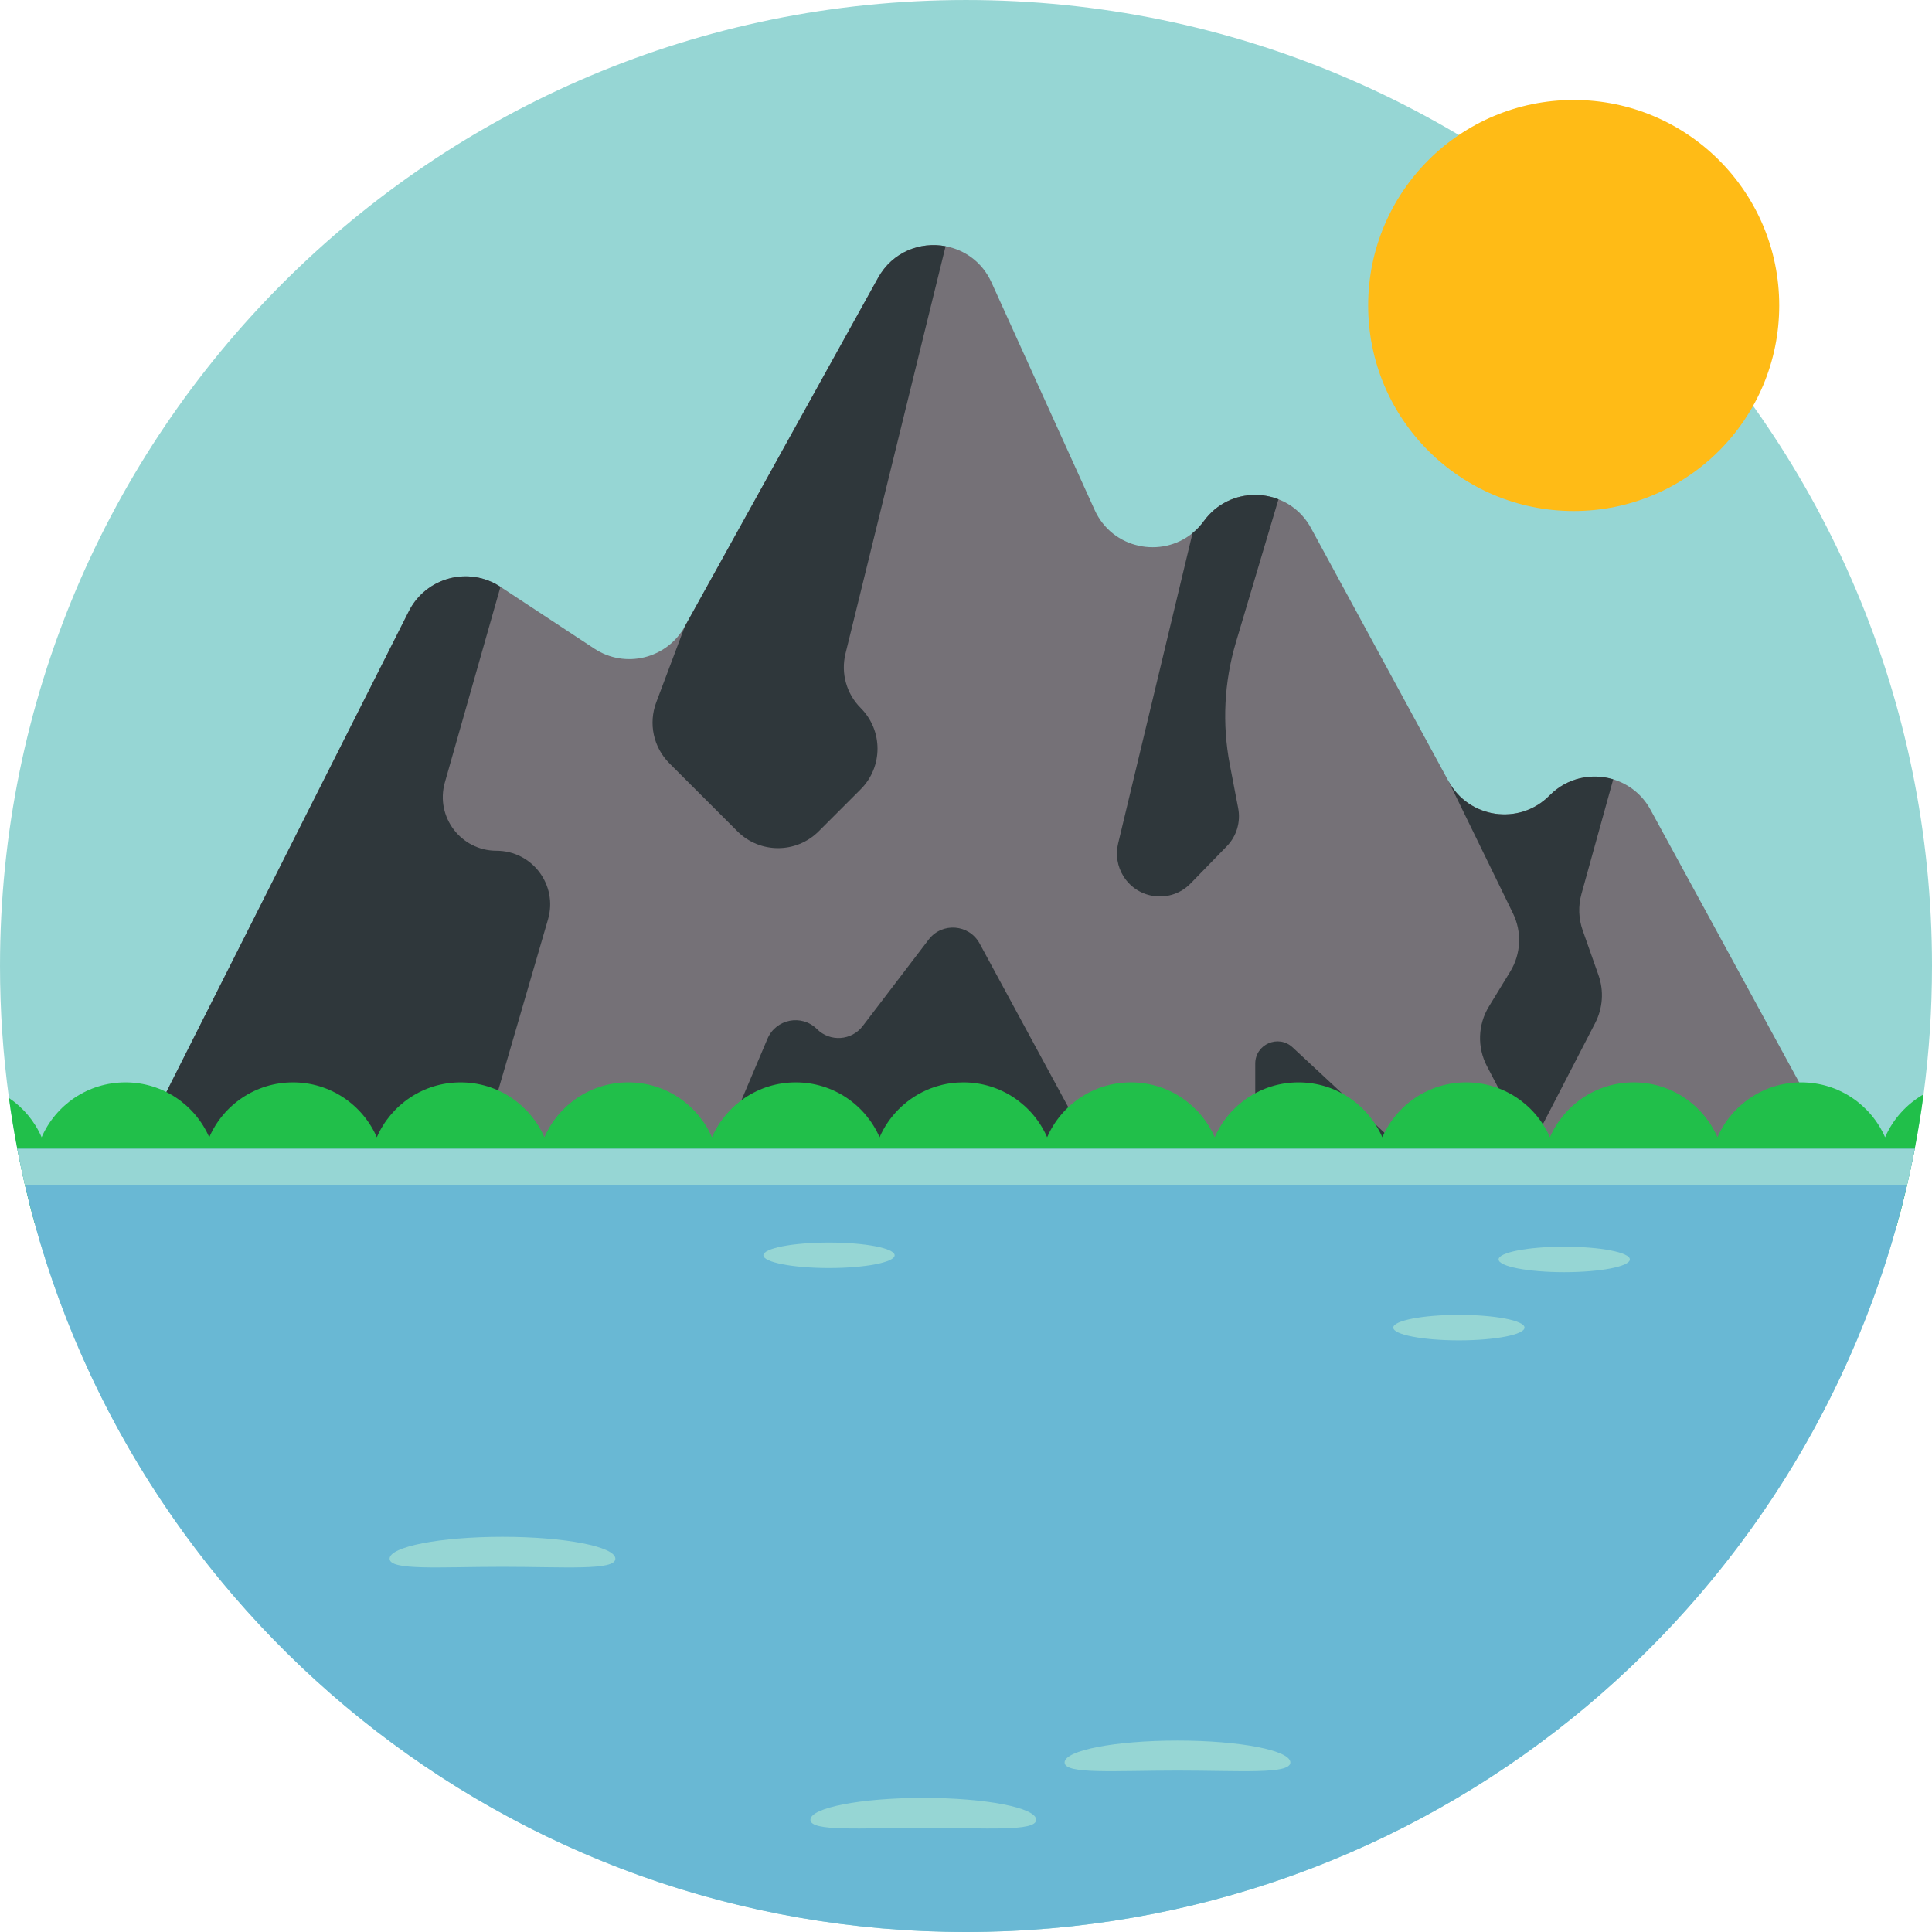 <svg height="512pt" viewBox="0 0 512 512" width="512pt" xmlns="http://www.w3.org/2000/svg"><path d="m512 256c0 11.535-.762 22.883-2.234 34.012-.648 4.848-1.434 9.664-2.344 14.43-1.367 7.168-3.039 14.23-5.004 21.168-30.324 107.555-129.16 186.391-246.418 186.391-117.77 0-216.973-79.539-246.816-187.82-1.785-6.477-3.332-13.062-4.605-19.738-.859-4.453-1.59-8.945-2.207-13.469-1.566-11.43-2.371-23.113-2.371-34.973 0-141.387 114.613-256 256-256s256 114.613 256 256zm0 0" fill="#96d6d4"/><path d="m471.516 80.961c0 30.082-24.387 54.465-54.469 54.465s-54.469-24.383-54.469-54.465c0-30.082 24.387-54.469 54.469-54.469s54.469 24.387 54.469 54.469zm0 0" fill="#ffbb16"/><path d="m486.391 304.441h-449.883l71.836-142.449c4.527-8.988 15.883-12.008 24.285-6.48l24.879 16.383c8.184 5.395 19.227 2.676 23.98-5.891l51.211-92.379c3.824-6.898 11.199-9.637 17.887-8.371 5.047.949 9.707 4.168 12.164 9.582l27.344 60.301c4.703 10.375 17.734 12.863 25.945 6.133 1.098-.898 2.102-1.953 3-3.188 3.387-4.66 8.496-6.926 13.594-6.926 2.109 0 4.211.387 6.176 1.16 3.512 1.355 6.613 3.918 8.629 7.637l36.438 67.074c5.371 9.883 18.734 11.816 26.688 3.863l.156-.156c4.648-4.648 11.137-5.914 16.801-4.199 4.035 1.223 7.648 3.949 9.875 8.047zm0 0" fill="#757177"/><path d="m145.227 243.656-17.707 60.785h-91.012l71.836-142.449c4.527-8.988 15.883-12.008 24.285-6.48l-14.734 51.836c-2.582 9.082 4.238 18.109 13.68 18.109 9.477 0 16.305 9.098 13.652 18.199zm0 0" fill="#2f373b"/><path d="m419.43 246.562 4.18 11.844c1.477 4.18 1.16 8.781-.879 12.719l-17.227 33.316-11.453-21.902c-2.609-4.996-2.41-11 .527-15.812l5.652-9.254c2.855-4.672 3.129-10.48.73-15.406l-17.086-35.039c5.371 9.883 18.734 11.816 26.688 3.863l.156-.156c4.648-4.648 11.137-5.914 16.801-4.199l-8.422 30.398c-.879 3.168-.762 6.527.332 9.629zm0 0" fill="#2f373b"/><path d="m191.035 304.441 12.355-29.156c2.23-5.266 9.082-6.602 13.125-2.559 3.449 3.453 9.152 3.07 12.113-.812l17.484-22.922c3.547-4.652 10.715-4.094 13.5 1.051l29.465 54.398zm0 0" fill="#2f373b"/><path d="m332.652 304.441v-22.57c0-5.141 6.129-7.812 9.898-4.312l28.906 26.883zm0 0" fill="#2f373b"/><path d="m509.766 290.012c-.648 4.848-1.434 9.664-2.344 14.43-1.367 7.168-3.039 14.23-5.004 21.168-1.137-1.492-2.09-3.133-2.852-4.867-3.742 8.559-12.27 14.535-22.215 14.535-9.926 0-18.465-5.977-22.203-14.535-3.73 8.559-12.27 14.535-22.195 14.535-9.945 0-18.473-5.977-22.215-14.535-3.738 8.559-12.277 14.535-22.203 14.535-9.938 0-18.465-5.977-22.203-14.535-3.742 8.559-12.277 14.535-22.215 14.535-9.926 0-18.465-5.977-22.203-14.535-3.73 8.559-12.27 14.535-22.195 14.535-9.949 0-18.484-5.977-22.215-14.535-3.02 6.906-9.164 12.133-16.645 13.887v.012c-.012 0-.031 0-.055.008-.145.031-.301.062-.449.094-.387.086-.77.156-1.156.223-.191.031-.379.051-.566.082-.375.051-.762.094-1.148.125-.168.02-.344.031-.512.043-.555.039-1.109.062-1.672.062-.566 0-1.117-.023-1.672-.062-.168-.012-.344-.023-.512-.043-.387-.031-.773-.074-1.152-.125-.188-.031-.375-.051-.562-.082-.387-.066-.773-.137-1.16-.223-.145-.031-.301-.062-.449-.094-.02-.008-.043-.008-.062-.008v-.012c-7.473-1.754-13.613-6.98-16.633-13.887-3.73 8.559-12.27 14.535-22.215 14.535-9.93 0-18.465-5.977-22.207-14.535-3.73 8.559-12.266 14.535-22.191 14.535-9.938 0-18.473-5.977-22.215-14.535-3.742 8.559-12.266 14.535-22.203 14.535s-18.465-5.977-22.207-14.535c-3.738 8.559-12.277 14.535-22.215 14.535-9.926 0-18.461-5.977-22.191-14.535-3.742 8.559-12.277 14.535-22.203 14.535-9.949 0-18.484-5.977-22.215-14.535-.523 1.203-1.152 2.352-1.852 3.438-1.785-6.477-3.332-13.062-4.605-19.738-.859-4.453-1.59-8.945-2.207-13.469 3.793 2.559 6.812 6.164 8.664 10.406 3.73-8.566 12.266-14.543 22.215-14.543 9.926 0 18.461 5.977 22.203 14.543 3.73-8.566 12.266-14.543 22.191-14.543 9.938 0 18.477 5.977 22.215 14.543 3.742-8.566 12.27-14.543 22.207-14.543s18.461 5.977 22.203 14.543c3.742-8.566 12.277-14.543 22.215-14.543 9.926 0 18.461 5.977 22.191 14.543 3.742-8.566 12.277-14.543 22.207-14.543 9.945 0 18.484 5.977 22.215 14.543 2.402-5.504 6.789-9.926 12.246-12.402 0 0 0 0 0-.012.387-.164.762-.332 1.156-.488.492-.188.996-.355 1.496-.523.137-.043.262-.074.398-.113.418-.129.844-.242 1.273-.348.105-.02.199-.051.305-.07.52-.117 1.043-.223 1.586-.305.105-.012.211-.02.324-.043.43-.062.879-.102 1.316-.145.148-.012.293-.031.449-.043.543-.031 1.098-.051 1.652-.051 9.926 0 18.461 5.977 22.203 14.543 3.73-8.566 12.266-14.543 22.215-14.543 9.926 0 18.465 5.977 22.195 14.543 3.738-8.566 12.277-14.543 22.203-14.543 9.938 0 18.473 5.977 22.215 14.543 3.738-8.566 12.266-14.543 22.203-14.543 9.926 0 18.465 5.977 22.203 14.543 3.742-8.566 12.27-14.543 22.215-14.543 9.926 0 18.465 5.977 22.195 14.543 3.738-8.566 12.277-14.543 22.203-14.543 9.945 0 18.473 5.977 22.215 14.543 2.098-4.797 5.695-8.785 10.199-11.367zm0 0" fill="#21bf4a"/><path d="m507.422 304.441c-.613 3.199-1.285 6.375-2.016 9.531-26.27 113.453-127.957 198.027-249.406 198.027s-223.137-84.574-249.406-198.027c-.73-3.156-1.402-6.332-2.016-9.531zm0 0" fill="#69b8d4"/><g fill="#96d6d4"><path d="m431.926 333.762c0-1.863-7.785-3.375-17.391-3.375-9.605 0-17.395 1.512-17.395 3.375s7.789 3.375 17.395 3.375c9.605 0 17.391-1.512 17.391-3.375zm0 0"/><path d="m404.016 351.828c0-1.863-7.785-3.375-17.391-3.375s-17.395 1.512-17.395 3.375c0 1.867 7.789 3.379 17.395 3.379s17.391-1.512 17.391-3.379zm0 0"/><path d="m237.09 332.664c0-1.863-7.785-3.375-17.391-3.375s-17.391 1.512-17.391 3.375c0 1.863 7.785 3.375 17.391 3.375s17.391-1.512 17.391-3.375zm0 0"/><path d="m341.957 467.074c0-3.207-13.395-5.805-29.914-5.805s-29.914 2.598-29.914 5.805 13.395 2.148 29.914 2.148 29.914 1.059 29.914-2.148zm0 0"/><path d="m274.598 482.266c0-3.207-13.395-5.805-29.914-5.805-16.52 0-29.914 2.598-29.914 5.805s13.395 2.148 29.914 2.148c16.52 0 29.914 1.059 29.914-2.148zm0 0"/><path d="m163.078 413.074c0-3.207-13.391-5.805-29.914-5.805-16.52 0-29.914 2.602-29.914 5.805 0 3.207 13.395 2.148 29.914 2.148 16.523 0 29.914 1.059 29.914-2.148zm0 0"/></g><path d="m228.086 187.621c5.953 5.949 5.953 15.598.004 21.551l-11.125 11.129c-5.949 5.953-15.598 5.953-21.551.004l-18.023-18.023c-4.227-4.23-5.59-10.543-3.484-16.141l7.582-20.137 51.211-92.379c3.824-6.898 11.203-9.633 17.891-8.371l-26.527 107.957c-1.277 5.176.25 10.645 4.023 14.41zm0 0" fill="#2f373b"/><path d="m325.918 202.645 2.215 11.551c.699 3.645-.43 7.406-3.016 10.066l-9.594 9.867c-5.145 5.289-13.887 4.355-17.797-1.906-1.613-2.582-2.121-5.707-1.414-8.672l19.727-82.281c1.098-.898 2.102-1.953 3-3.188 3.387-4.66 8.496-6.926 13.594-6.926 2.109 0 4.211.387 6.176 1.16l-11.27 37.875c-3.137 10.531-3.691 21.664-1.621 32.453zm0 0" fill="#2f373b"/><path d="m507.422 304.441c-.613 3.199-1.285 6.375-2.016 9.531h-498.812c-.73-3.156-1.402-6.332-2.016-9.531zm0 0" fill="#96d6d4"/></svg>